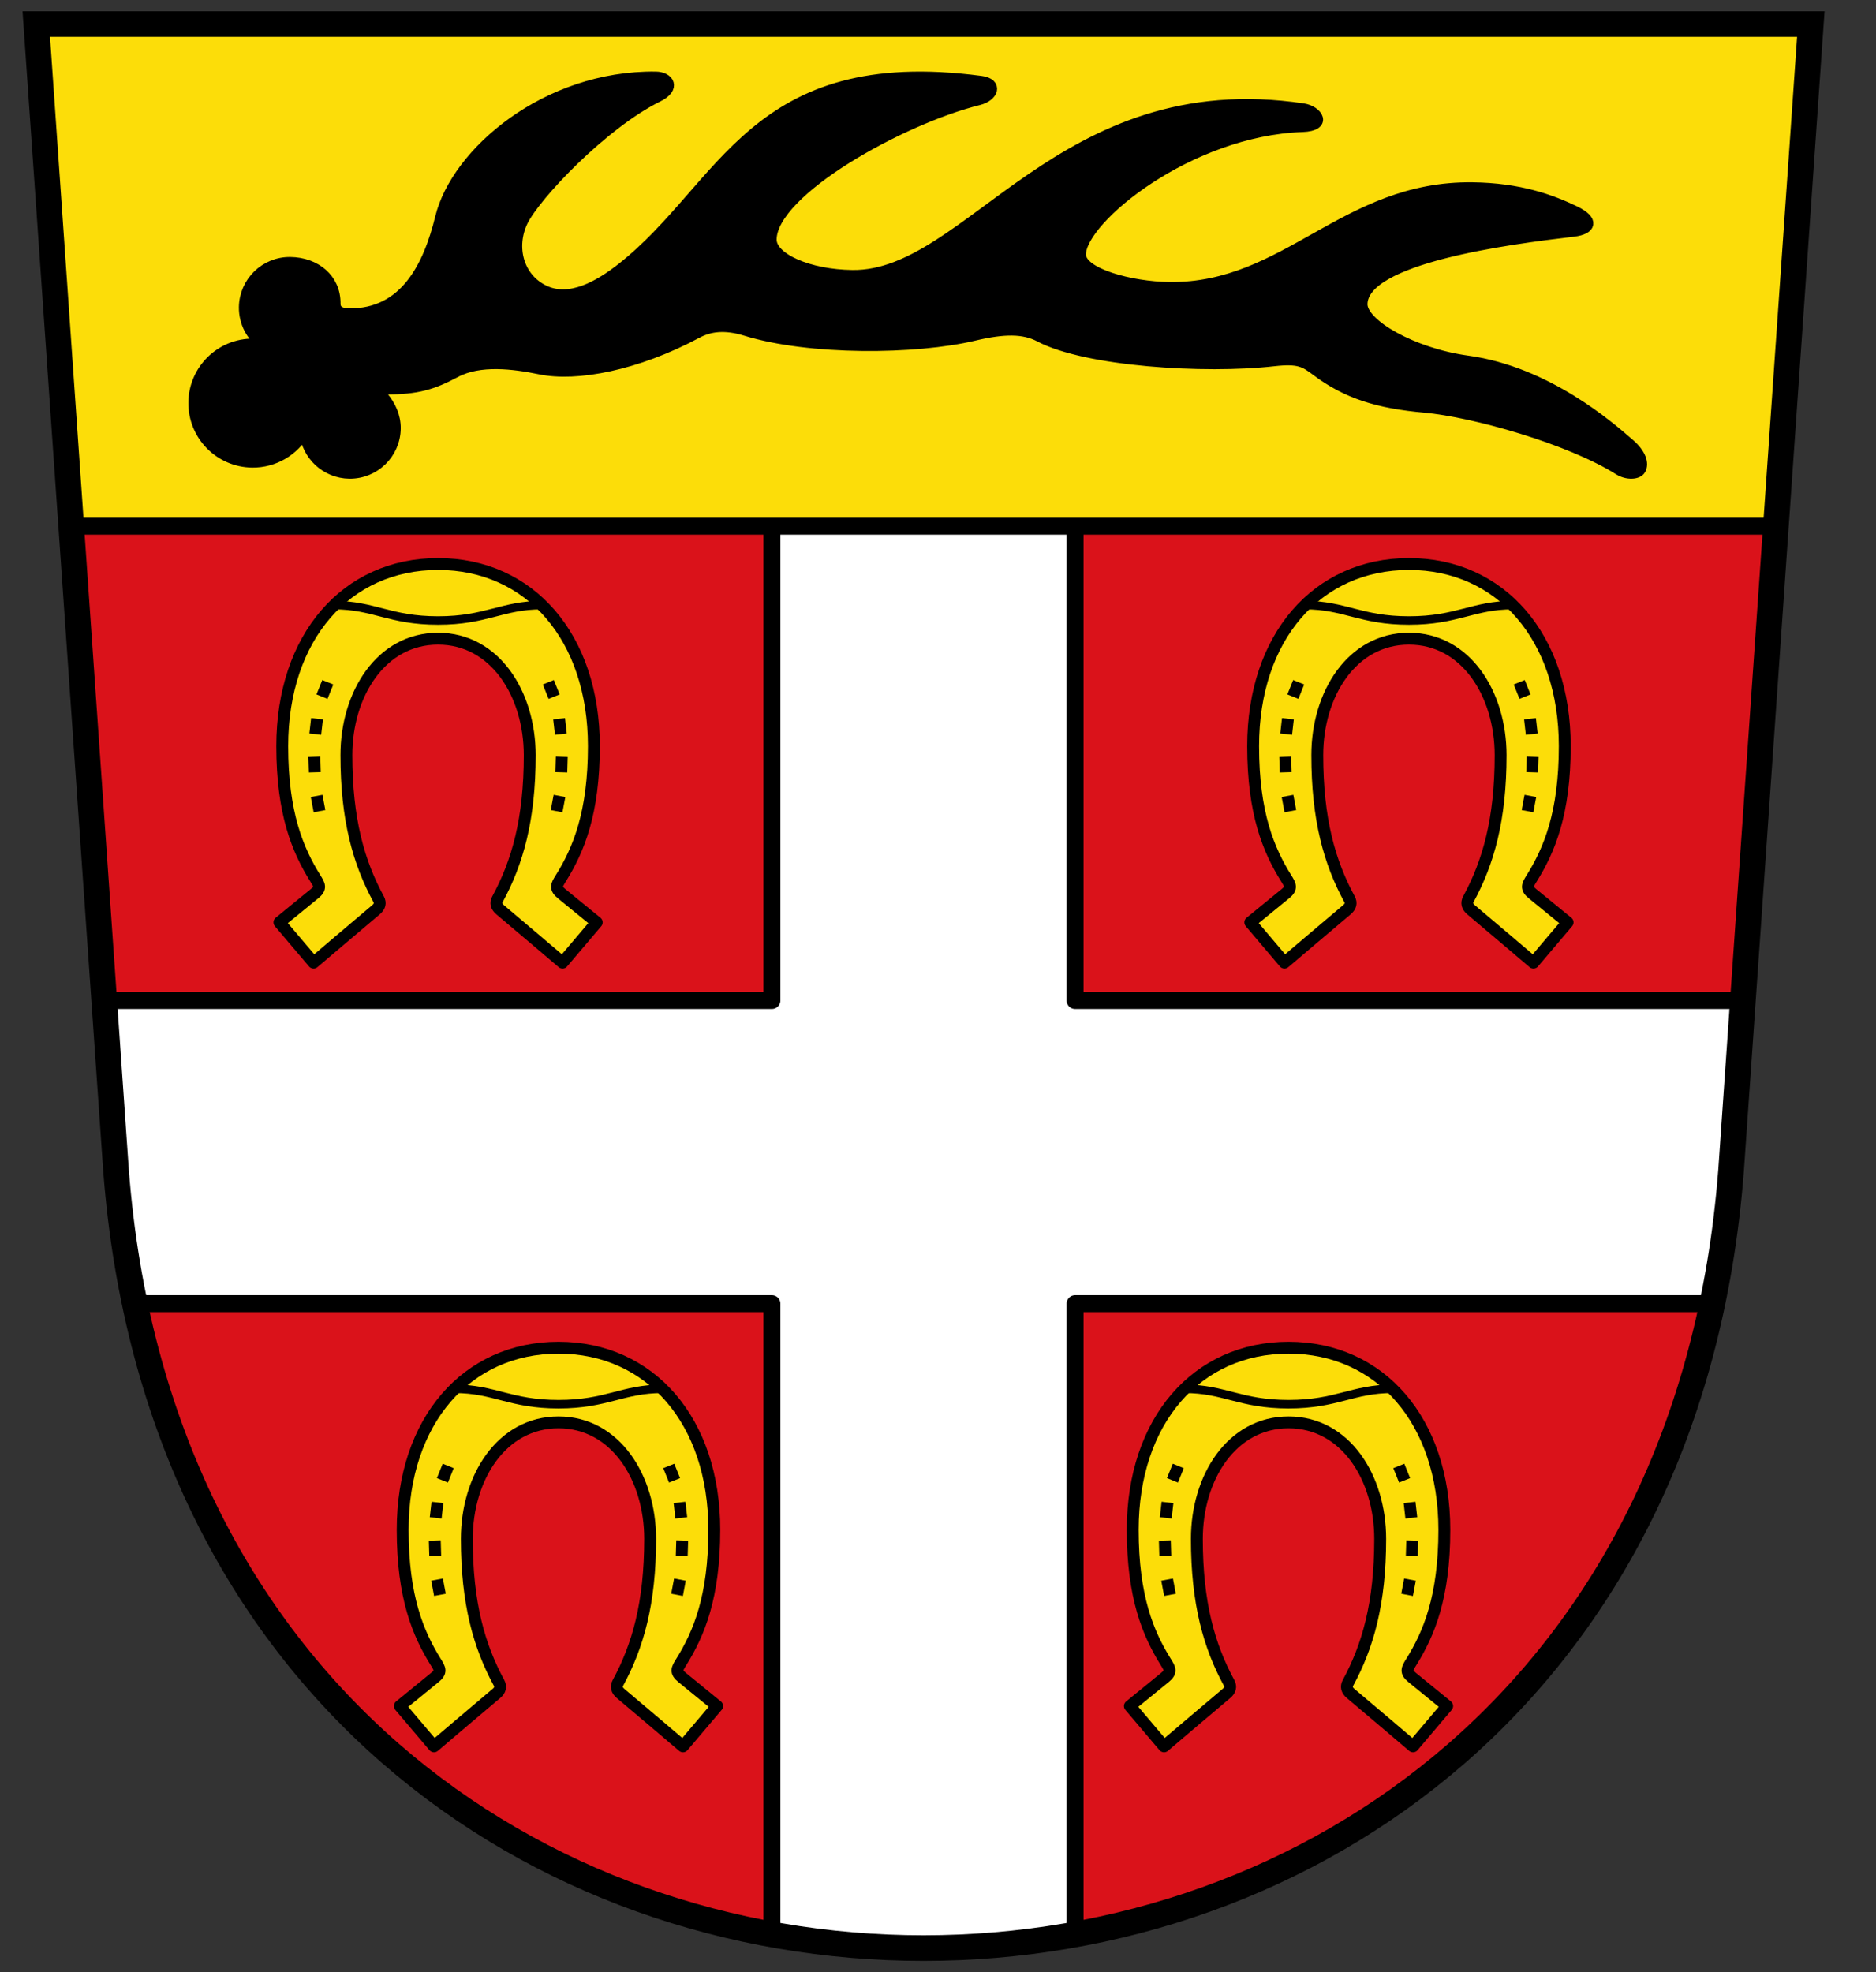 <?xml version="1.0" encoding="utf-8"?>
<!-- Generator: Adobe Illustrator 19.0.0, SVG Export Plug-In . SVG Version: 6.00 Build 0)  -->
<svg version="1.1" id="Ebene_1" xmlns="http://www.w3.org/2000/svg" xmlns:xlink="http://www.w3.org/1999/xlink" x="0px" y="0px"
	 width="552.76px" height="581.1px" viewBox="0 0 552.76 581.1" style="enable-background:new 0 0 552.76 581.1;"
	 xml:space="preserve">
<rect x="0" y="0" width="552.76" height="581.1" fill="#333333" stroke="none"/>
<path id="XMLID_59_" style="fill:#FFFFFF;" d="M513.546,294.797l-3.49,50.1c-1.05,13.69-2.92,26.77-5.53,39.23h-187.75v185.88
	c-29.46,5.35-59.87,5.35-89.33-0.01v-185.87H39.725c-2.61-12.46-4.48-25.54-5.53-39.23l-3.49-50.1h196.74v-139.75h89.33v139.75
	H513.546z"/>
<path id="XMLID_58_" style="fill:#DA121A;" d="M227.445,384.127v185.87c-86.6-15.72-165.08-77.68-187.72-185.87H227.445z"/>
<path id="XMLID_57_" style="fill:#DA121A;" d="M504.525,384.127c-22.64,108.2-101.14,170.16-187.75,185.88v-185.88H504.525z"/>
<polygon id="XMLID_56_" style="fill:#FCDD09;" points="533.555,7.087 523.266,155.047 20.985,155.047 10.695,7.087 "/>
<polygon id="XMLID_55_" style="fill:#DA121A;" points="227.445,155.047 227.445,294.797 30.705,294.797 20.985,155.047 "/>
<polygon id="XMLID_54_" style="fill:#DA121A;" points="523.266,155.047 513.546,294.797 316.775,294.797 316.775,155.047 "/>
<g id="XMLID_43_">
	<path id="XMLID_53_" style="fill:#FCDD09;stroke:#000000;stroke-width:3.5;stroke-linejoin:round;" d="M129.073,188.19
		c16.772,0,27.01,16.293,27.01,34.333c0,18.999-3.648,31.652-9.486,42.415c-0.618,1.139-0.361,2.185,0.789,3.146
		c4.695,3.924,18.367,15.569,18.367,15.569l10.066-11.875c0,0-7.124-5.821-10.319-8.422c-2.042-1.661-1.526-2.521-0.236-4.59
		c5.151-8.259,9.718-19.087,9.718-38.91c0-32.167-18.899-53.667-45.909-53.667s-45.909,21.5-45.909,53.667
		c0,19.824,4.566,30.652,9.718,38.91c1.29,2.069,1.806,2.928-0.236,4.59c-3.196,2.601-10.319,8.422-10.319,8.422l10.066,11.875
		c0,0,13.671-11.645,18.367-15.569c1.15-0.961,1.407-2.007,0.789-3.146c-5.838-10.763-9.486-23.416-9.486-42.415
		C102.063,204.483,112.301,188.19,129.073,188.19z"/>
	<path id="XMLID_52_" style="fill:none;stroke:#000000;stroke-width:2.5;stroke-linejoin:round;" d="M159.67,178.308
		c-11.713,0-16.338,4.532-30.597,4.532s-18.885-4.532-30.597-4.532"/>
	
		<line id="XMLID_51_" style="fill:none;stroke:#000000;stroke-width:3.5;stroke-linejoin:round;" x1="164.739" y1="211.781" x2="165.253" y2="216.324"/>
	
		<line id="XMLID_50_" style="fill:none;stroke:#000000;stroke-width:3.5;stroke-linejoin:round;" x1="163.275" y1="205.272" x2="161.563" y2="201.032"/>
	
		<line id="XMLID_49_" style="fill:none;stroke:#000000;stroke-width:3.5;stroke-linejoin:round;" x1="165.525" y1="222.994" x2="165.39" y2="227.564"/>
	
		<line id="XMLID_48_" style="fill:none;stroke:#000000;stroke-width:3.5;stroke-linejoin:round;" x1="164.854" y1="234.523" x2="164.006" y2="239.016"/>
	
		<line id="XMLID_47_" style="fill:none;stroke:#000000;stroke-width:3.5;stroke-linejoin:round;" x1="93.407" y1="211.781" x2="92.893" y2="216.324"/>
	
		<line id="XMLID_46_" style="fill:none;stroke:#000000;stroke-width:3.5;stroke-linejoin:round;" x1="94.872" y1="205.272" x2="96.583" y2="201.032"/>
	
		<line id="XMLID_45_" style="fill:none;stroke:#000000;stroke-width:3.5;stroke-linejoin:round;" x1="92.622" y1="222.994" x2="92.756" y2="227.564"/>
	
		<line id="XMLID_44_" style="fill:none;stroke:#000000;stroke-width:3.5;stroke-linejoin:round;" x1="93.292" y1="234.523" x2="94.14" y2="239.016"/>
</g>
<g id="XMLID_32_">
	<path id="XMLID_42_" style="fill:#FCDD09;stroke:#000000;stroke-width:3.5;stroke-linejoin:round;" d="M164.557,419.109
		c16.772,0,27.01,16.293,27.01,34.333c0,18.999-3.648,31.652-9.486,42.415c-0.618,1.139-0.361,2.185,0.789,3.146
		c4.695,3.924,18.367,15.569,18.367,15.569l10.066-11.875c0,0-7.124-5.821-10.319-8.422c-2.042-1.661-1.526-2.521-0.236-4.59
		c5.151-8.259,9.718-19.087,9.718-38.91c0-32.167-18.899-53.667-45.909-53.667s-45.909,21.5-45.909,53.667
		c0,19.824,4.566,30.652,9.718,38.91c1.29,2.069,1.806,2.928-0.236,4.59c-3.196,2.601-10.319,8.422-10.319,8.422l10.066,11.875
		c0,0,13.671-11.645,18.367-15.569c1.15-0.961,1.407-2.008,0.789-3.146c-5.838-10.763-9.486-23.416-9.486-42.415
		C137.547,435.402,147.785,419.109,164.557,419.109z"/>
	<path id="XMLID_41_" style="fill:none;stroke:#000000;stroke-width:2.5;stroke-linejoin:round;" d="M195.154,409.228
		c-11.713,0-16.338,4.532-30.597,4.532s-18.885-4.532-30.597-4.532"/>
	
		<line id="XMLID_40_" style="fill:none;stroke:#000000;stroke-width:3.5;stroke-linejoin:round;" x1="200.223" y1="442.7" x2="200.737" y2="447.243"/>
	
		<line id="XMLID_39_" style="fill:none;stroke:#000000;stroke-width:3.5;stroke-linejoin:round;" x1="198.758" y1="436.191" x2="197.047" y2="431.951"/>
	
		<line id="XMLID_38_" style="fill:none;stroke:#000000;stroke-width:3.5;stroke-linejoin:round;" x1="201.008" y1="453.914" x2="200.873" y2="458.483"/>
	
		<line id="XMLID_37_" style="fill:none;stroke:#000000;stroke-width:3.5;stroke-linejoin:round;" x1="200.338" y1="465.442" x2="199.49" y2="469.935"/>
	
		<line id="XMLID_36_" style="fill:none;stroke:#000000;stroke-width:3.5;stroke-linejoin:round;" x1="128.891" y1="442.7" x2="128.377" y2="447.243"/>
	
		<line id="XMLID_35_" style="fill:none;stroke:#000000;stroke-width:3.5;stroke-linejoin:round;" x1="130.355" y1="436.191" x2="132.067" y2="431.951"/>
	
		<line id="XMLID_34_" style="fill:none;stroke:#000000;stroke-width:3.5;stroke-linejoin:round;" x1="128.105" y1="453.914" x2="128.24" y2="458.483"/>
	
		<line id="XMLID_33_" style="fill:none;stroke:#000000;stroke-width:3.5;stroke-linejoin:round;" x1="128.776" y1="465.442" x2="129.624" y2="469.935"/>
</g>
<g id="XMLID_21_">
	<path id="XMLID_31_" style="fill:#FCDD09;stroke:#000000;stroke-width:3.5;stroke-linejoin:round;" d="M379.664,419.109
		c-16.772,0-27.01,16.293-27.01,34.333c0,18.999,3.648,31.652,9.486,42.415c0.618,1.139,0.361,2.185-0.789,3.146
		c-4.695,3.924-18.367,15.569-18.367,15.569l-10.066-11.875c0,0,7.124-5.821,10.319-8.422c2.042-1.661,1.526-2.521,0.236-4.59
		c-5.151-8.259-9.718-19.087-9.718-38.91c0-32.167,18.899-53.667,45.909-53.667s45.909,21.5,45.909,53.667
		c0,19.824-4.566,30.651-9.718,38.91c-1.29,2.069-1.806,2.928,0.236,4.59c3.196,2.601,10.319,8.422,10.319,8.422l-10.066,11.875
		c0,0-13.671-11.645-18.367-15.569c-1.15-0.961-1.407-2.007-0.789-3.146c5.838-10.763,9.486-23.416,9.486-42.415
		C406.674,435.402,396.436,419.109,379.664,419.109z"/>
	
		<line id="XMLID_30_" style="fill:none;stroke:#000000;stroke-width:3.5;stroke-linejoin:round;" x1="415.33" y1="442.7" x2="415.844" y2="447.243"/>
	
		<line id="XMLID_29_" style="fill:none;stroke:#000000;stroke-width:3.5;stroke-linejoin:round;" x1="413.866" y1="436.191" x2="412.154" y2="431.951"/>
	
		<line id="XMLID_28_" style="fill:none;stroke:#000000;stroke-width:3.5;stroke-linejoin:round;" x1="416.116" y1="453.914" x2="415.981" y2="458.483"/>
	
		<line id="XMLID_27_" style="fill:none;stroke:#000000;stroke-width:3.5;stroke-linejoin:round;" x1="415.445" y1="465.442" x2="414.597" y2="469.935"/>
	
		<line id="XMLID_26_" style="fill:none;stroke:#000000;stroke-width:3.5;stroke-linejoin:round;" x1="343.998" y1="442.7" x2="343.484" y2="447.243"/>
	
		<line id="XMLID_25_" style="fill:none;stroke:#000000;stroke-width:3.5;stroke-linejoin:round;" x1="345.463" y1="436.191" x2="347.174" y2="431.951"/>
	
		<line id="XMLID_24_" style="fill:none;stroke:#000000;stroke-width:3.5;stroke-linejoin:round;" x1="343.213" y1="453.914" x2="343.347" y2="458.483"/>
	
		<line id="XMLID_23_" style="fill:none;stroke:#000000;stroke-width:3.5;stroke-linejoin:round;" x1="343.883" y1="465.442" x2="344.731" y2="469.935"/>
	<path id="XMLID_22_" style="fill:none;stroke:#000000;stroke-width:2.5;stroke-linejoin:round;" d="M349.067,409.228
		c11.713,0,16.338,4.532,30.597,4.532s18.885-4.532,30.597-4.532"/>
</g>
<g id="XMLID_10_">
	<path id="XMLID_20_" style="fill:#FCDD09;stroke:#000000;stroke-width:3.5;stroke-linejoin:round;" d="M415.145,188.19
		c-16.772,0-27.01,16.293-27.01,34.333c0,18.999,3.648,31.652,9.486,42.415c0.618,1.139,0.361,2.185-0.789,3.146
		c-4.695,3.924-18.367,15.569-18.367,15.569l-10.066-11.875c0,0,7.124-5.821,10.319-8.422c2.042-1.661,1.526-2.521,0.236-4.59
		c-5.151-8.259-9.718-19.087-9.718-38.91c0-32.167,18.899-53.667,45.909-53.667s45.909,21.5,45.909,53.667
		c0,19.824-4.566,30.652-9.718,38.91c-1.29,2.069-1.806,2.928,0.236,4.59c3.196,2.601,10.319,8.422,10.319,8.422l-10.066,11.875
		c0,0-13.671-11.645-18.367-15.569c-1.15-0.961-1.407-2.007-0.789-3.146c5.838-10.763,9.486-23.416,9.486-42.415
		C442.154,204.483,431.917,188.19,415.145,188.19z"/>
	<path id="XMLID_19_" style="fill:none;stroke:#000000;stroke-width:2.5;stroke-linejoin:round;" d="M384.547,178.308
		c11.712,0,16.337,4.532,30.597,4.532s18.885-4.532,30.597-4.532"/>
	
		<line id="XMLID_18_" style="fill:none;stroke:#000000;stroke-width:3.5;stroke-linejoin:round;" x1="450.811" y1="211.781" x2="451.324" y2="216.324"/>
	
		<line id="XMLID_17_" style="fill:none;stroke:#000000;stroke-width:3.5;stroke-linejoin:round;" x1="449.346" y1="205.272" x2="447.635" y2="201.032"/>
	
		<line id="XMLID_16_" style="fill:none;stroke:#000000;stroke-width:3.5;stroke-linejoin:round;" x1="451.596" y1="222.994" x2="451.461" y2="227.564"/>
	
		<line id="XMLID_15_" style="fill:none;stroke:#000000;stroke-width:3.5;stroke-linejoin:round;" x1="450.926" y1="234.523" x2="450.078" y2="239.016"/>
	
		<line id="XMLID_14_" style="fill:none;stroke:#000000;stroke-width:3.5;stroke-linejoin:round;" x1="379.479" y1="211.781" x2="378.965" y2="216.324"/>
	
		<line id="XMLID_13_" style="fill:none;stroke:#000000;stroke-width:3.5;stroke-linejoin:round;" x1="380.943" y1="205.272" x2="382.654" y2="201.032"/>
	
		<line id="XMLID_12_" style="fill:none;stroke:#000000;stroke-width:3.5;stroke-linejoin:round;" x1="378.693" y1="222.994" x2="378.828" y2="227.564"/>
	
		<line id="XMLID_11_" style="fill:none;stroke:#000000;stroke-width:3.5;stroke-linejoin:round;" x1="379.364" y1="234.523" x2="380.211" y2="239.016"/>
</g>
<path id="XMLID_9_" style="stroke:#000000;stroke-width:3;stroke-linejoin:round;stroke-miterlimit:10;" d="M433.84,55.217
	c-37.839-0.44-54.684,29.782-89.278,29.379c-11.399-0.133-26.158-4.104-26.094-9.646c0.121-10.449,31.855-36.405,65.278-37.545
	c7.503-0.256,4.528-4.795,0.261-5.435c-71.486-10.72-98.313,49.487-132.828,49.086c-12.864-0.15-23.911-4.989-23.847-10.51
	c0.165-14.19,38.077-35.354,61.044-41.053c4.377-1.086,5.758-4.961,0.679-5.634c-67.367-8.922-75.498,31.266-105.94,55.139
	c-6.525,5.117-15.195,10.165-22.762,6.529s-9.945-12.708-6.309-20.274c3.636-7.566,23.626-28.714,39.87-36.72
	c5.29-2.607,3.225-5.9-0.723-5.946c-32.337-0.376-58.796,22.342-63.483,41.528c-3.513,14.38-10.461,28.443-26.873,28.252
	c-2.473-0.029-4.02-0.906-3.997-2.869c0.086-7.436-5.887-12.187-13.323-12.274c-7.436-0.086-13.534,5.871-13.62,13.307
	c-0.052,4.512,2.129,8.522,5.508,11.005c-0.88-0.147-1.776-0.25-2.696-0.261c-9.667-0.112-17.594,7.633-17.706,17.299
	s7.633,17.594,17.299,17.706c6.592,0.077,12.369-3.504,15.417-8.853c0.665,6.741,6.307,12.046,13.237,12.126
	c7.436,0.086,13.534-5.871,13.62-13.307c0.042-3.631-1.495-6.819-3.665-9.391c-0.2-0.237-0.338-0.496-0.335-0.784
	c0.009-0.744,0.618-1.327,1.362-1.331c8.811-0.042,13.346-1.261,20.347-5.006c7.036-3.763,17.133-2.506,24.793-0.915
	c10.82,2.247,28.532-1.11,46.34-10.641c3.761-2.013,8.215-2.579,14.297-0.704c18.815,5.8,49.932,5.568,67.338,1.435
	c8.829-2.097,14.599-2.094,19.255,0.363c13.653,7.205,48.506,9.464,68.965,7.153c7.442-0.841,9.092,0.247,12.624,2.901
	c8.914,6.697,18.178,9.554,31.811,10.769c14.595,1.301,42.881,9.319,57.213,18.364c2.446,1.544,5.636,1.388,6.475-0.043
	c1.095-1.868,0.02-4.806-3.106-7.534c-6.006-5.242-24.455-21.391-47.885-24.607c-16.34-2.242-31.045-10.856-30.977-16.664
	c0.157-13.537,42.86-19.076,62.201-21.366c5.227-0.619,6.232-3.286,0.368-6.103C457.18,58.867,447.818,55.38,433.84,55.217z"/>
<line id="XMLID_8_" style="fill:none;stroke:#000000;stroke-width:5;stroke-linejoin:round;" x1="20.982" y1="155.049" x2="523.235" y2="155.049"/>
<polyline id="XMLID_7_" style="fill:none;stroke:#000000;stroke-width:5;stroke-linejoin:round;" points="513.542,294.796 
	316.775,294.796 316.775,155.048 "/>
<polyline id="XMLID_6_" style="fill:none;stroke:#000000;stroke-width:5;stroke-linejoin:round;" points="30.704,294.796 
	227.442,294.796 227.442,155.048 "/>
<polyline id="XMLID_5_" style="fill:none;stroke:#000000;stroke-width:5;stroke-linejoin:round;" points="39.721,384.129 
	227.442,384.129 227.442,570.001 "/>
<polyline id="XMLID_4_" style="fill:none;stroke:#000000;stroke-width:5;stroke-linejoin:round;" points="504.524,384.129 
	316.775,384.129 316.775,570.007 "/>
<path id="XMLID_3_" style="fill:none;stroke:#000000;stroke-width:7.551;" d="M10.689,7.089l23.5,337.807
	c23.5,305.496,452.367,305.496,475.867,0l23.5-337.807H10.689z"/>
<g id="XMLID_1_">
</g>
<g id="XMLID_2_">
</g>
<g id="XMLID_60_">
</g>
<g id="XMLID_61_">
</g>
<g id="XMLID_62_">
</g>
<g id="XMLID_63_">
</g>
</svg>
